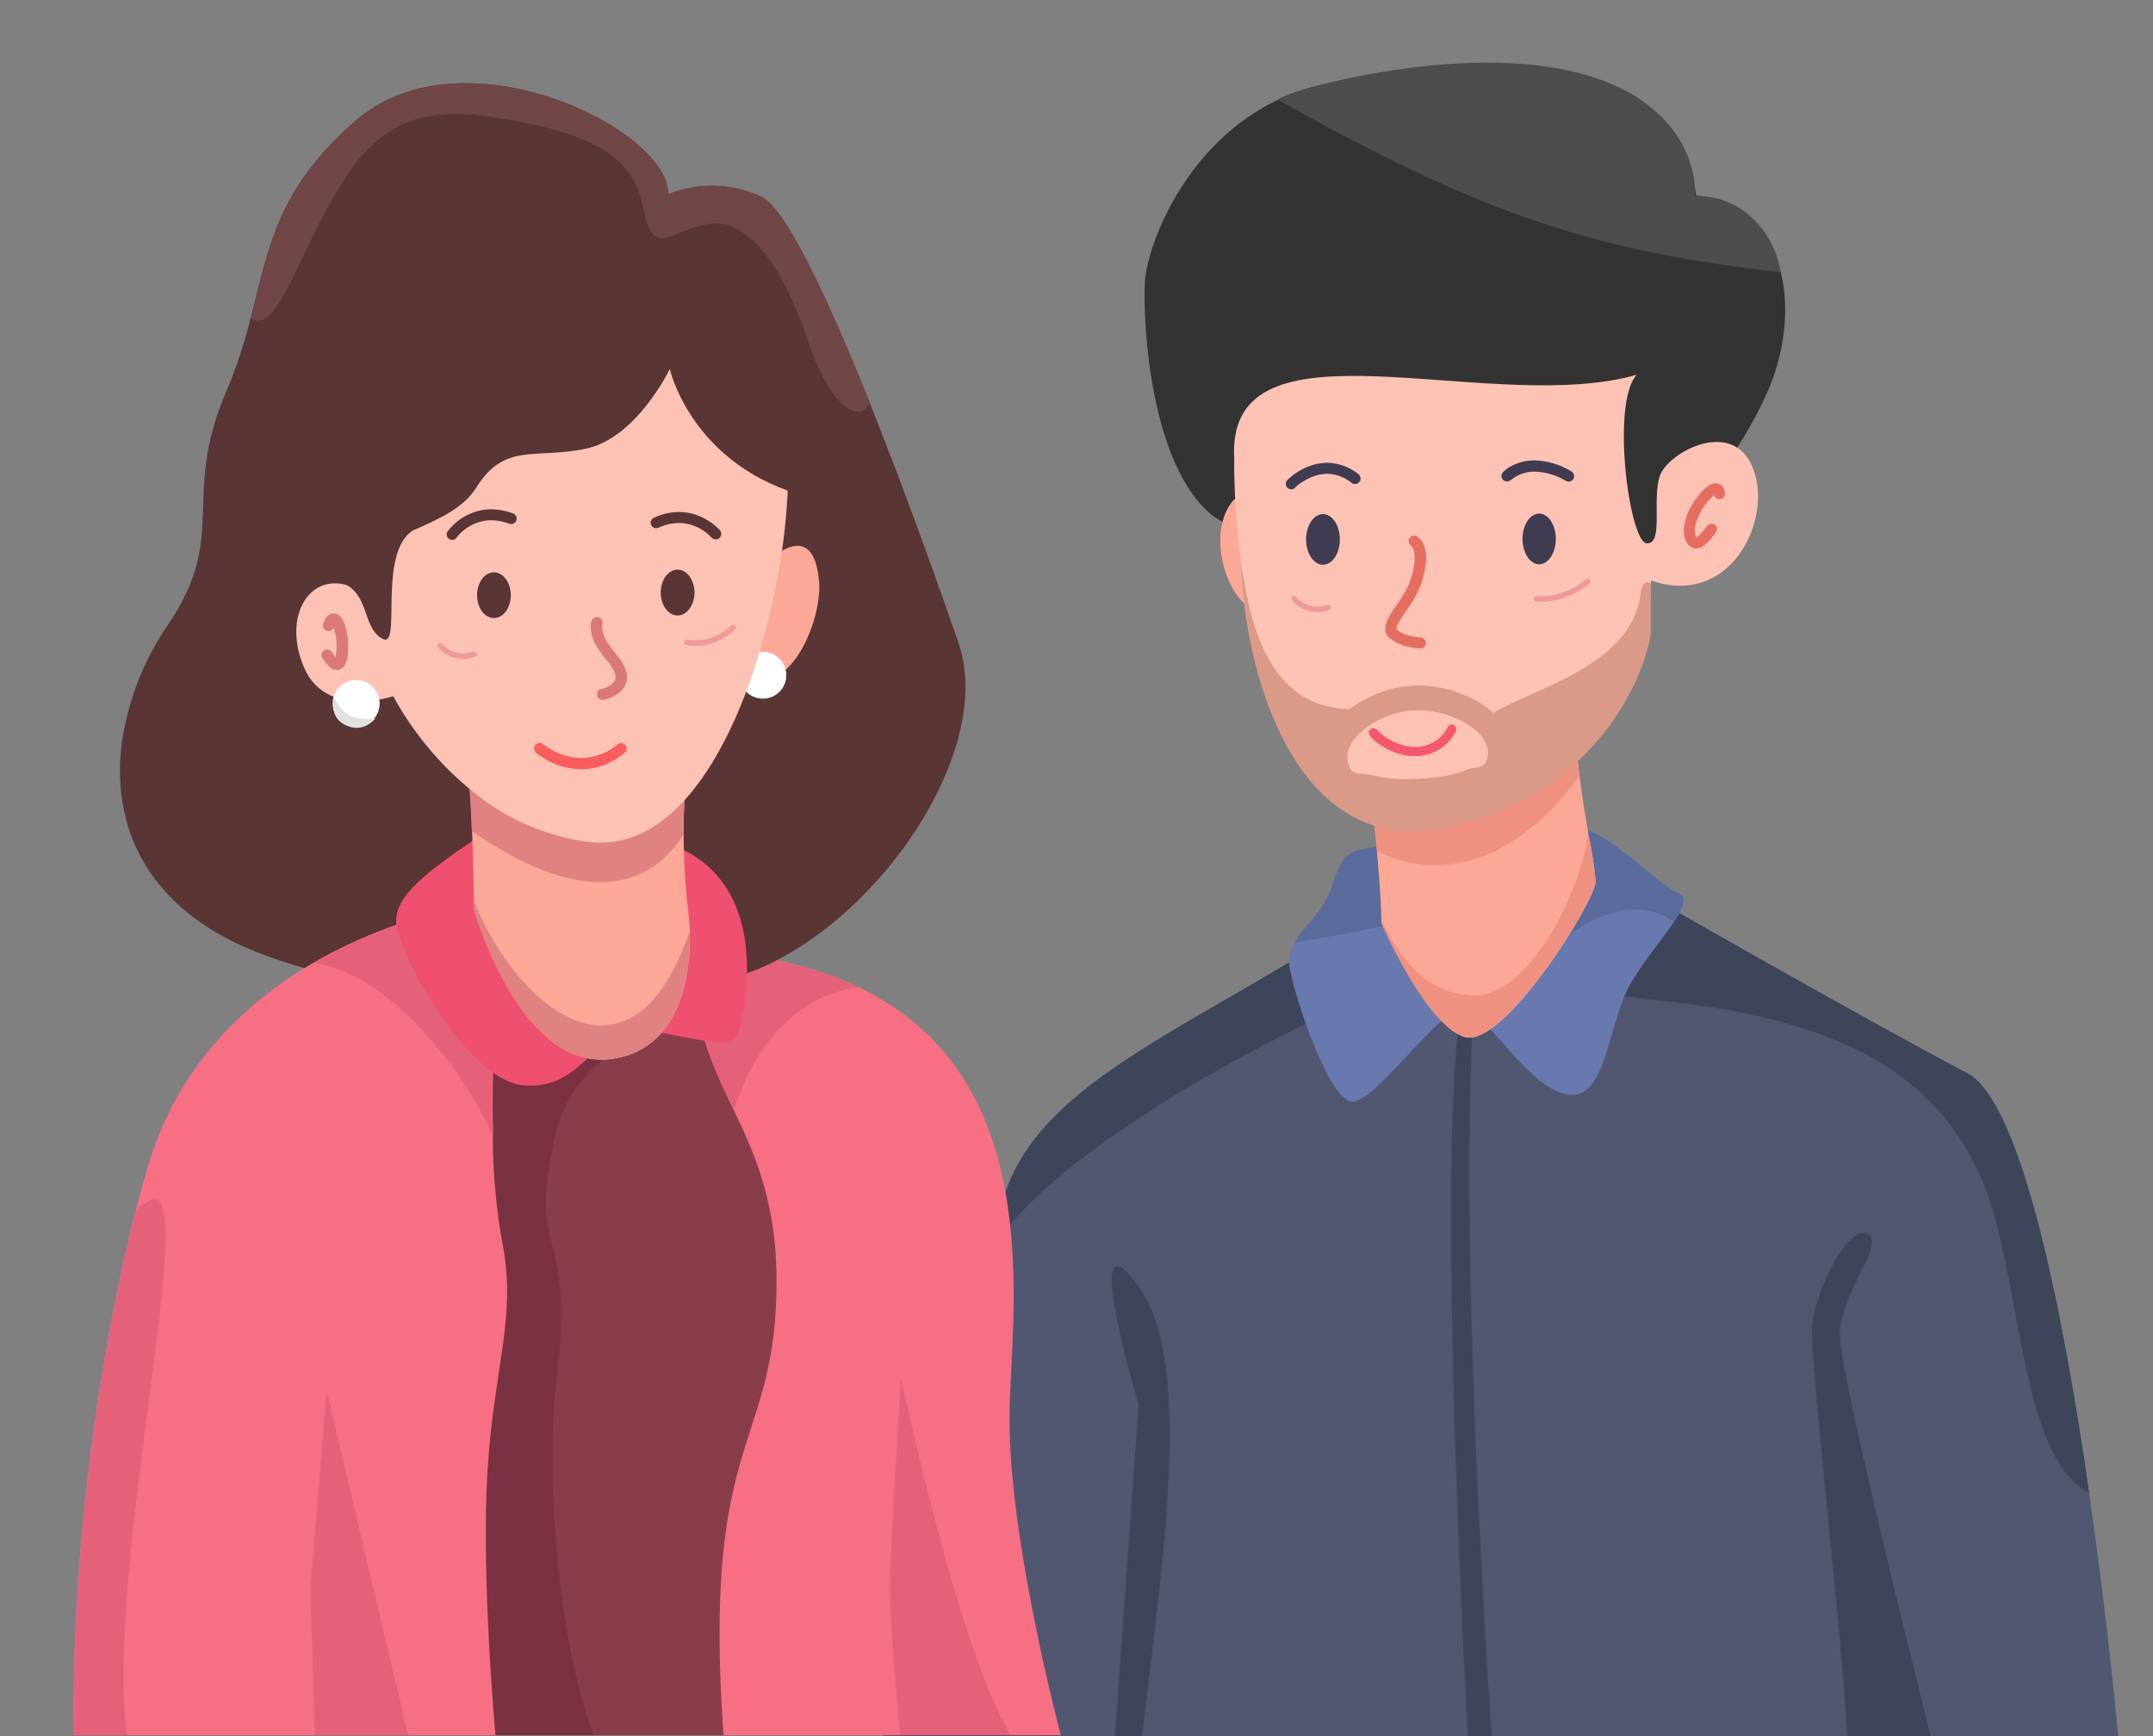 <svg width="124" height="100" viewBox="0 0 124 100" fill="none" xmlns="http://www.w3.org/2000/svg">
<rect x="0" y="0" width="124" height="100" fill="#808080" stroke="none"/>
<path d="M121.996 100H50.869C50.869 100 54.723 82.025 56.87 72.833C57.189 71.469 57.467 70.302 57.691 69.413C59.436 62.512 68.29 59.421 77.54 53.384L94.201 51.169C94.201 51.169 107.774 58.93 113.289 61.807C116.456 63.458 118.855 75.795 120.319 86.011C121.418 93.583 121.996 100 121.996 100Z" fill="#515770"/>
<path d="M85.918 100.001H84.532C84.068 91.335 82.857 65.779 84.148 58.093L85.078 55.587C83.877 67.671 85.407 92.512 85.918 100.001Z" fill="#3E455B"/>
<path d="M120.325 85.999C116.172 83.873 116.469 73.137 114.063 67.761C111.452 61.914 106.03 58.753 96.022 57.687C86.014 56.621 86.366 54.839 79.758 57.089C73.15 59.339 58.267 67.78 56.87 72.833C57.19 71.47 57.468 70.302 57.691 69.413C59.436 62.512 68.29 59.421 77.54 53.384L94.201 51.169C94.201 51.169 107.774 58.93 113.289 61.807C116.456 63.446 118.856 75.782 120.325 85.999Z" fill="#3E455B"/>
<path d="M96.4 53.115C95.761 54.064 94.703 55.31 93.946 56.595C92.53 59 92.569 63.556 90.172 63.024C87.776 62.493 85.456 57.962 84.149 58.101C82.842 58.24 79.212 63.458 77.909 63.458C76.605 63.458 74.749 57.993 74.314 55.946C74.182 55.387 74.27 54.799 74.56 54.301C75.1 53.33 76.218 52.564 76.707 51.058C77.436 48.843 77.666 49.046 80.05 48.65L85.999 48.435C85.999 48.435 89.338 48.15 90.719 47.761C92.099 47.372 95.512 50.985 96.671 51.453C97.202 51.662 96.962 52.27 96.4 53.115Z" fill="#6879AF"/>
<path d="M96.399 53.115C94.44 51.568 91.286 52.688 89.407 54.757C87.123 57.266 85.611 57.099 85.611 57.099C85.611 57.099 88.168 54.045 87.231 52.751C86.439 51.66 79.483 53.507 74.559 54.305C75.099 53.333 76.217 52.568 76.706 51.062C77.435 48.847 77.665 49.049 80.048 48.654L85.998 48.438C85.998 48.438 89.337 48.154 90.717 47.765C92.098 47.375 95.51 50.989 96.67 51.457C97.201 51.663 96.961 52.27 96.399 53.115Z" fill="#596C9B"/>
<path d="M101.895 22.338C101.953 22.193 102.01 22.051 102.065 21.905C103.848 17.111 102.474 11.619 97.69 11.268C96.24 1.136 82.843 4.192 78.077 4.574C69.289 5.279 66.084 13.778 65.941 16.214C65.799 18.651 66.274 26.933 69.891 29.739L86.507 40.019C91.587 43.326 92.661 39.374 93.763 35.779C94.866 32.185 99.863 27.224 101.895 22.338Z" fill="#333333"/>
<path d="M92.533 4.732C85.308 1.799 73.154 5.502 73.629 5.764C85.715 12.566 92.2 14.494 102.54 15.682C102.54 15.682 102.437 14.071 101.031 12.666C99.443 11.08 97.616 11.318 97.616 11.318C97.616 11.318 98.08 6.985 92.533 4.732Z" fill="#4D4D4D"/>
<path d="M74.754 31.42C75.166 33.363 74.524 35.138 73.323 35.384C72.121 35.631 70.817 34.261 70.405 32.322C69.993 30.382 70.638 28.607 71.84 28.357C73.041 28.107 74.345 29.48 74.754 31.42Z" fill="#FCA897"/>
<path d="M91.903 50.772C91.852 51.971 86.579 60.406 84.352 59.732C82.125 59.058 79.559 53.167 79.559 53.167C79.559 53.167 79.559 53.116 79.559 53.015C79.559 52.572 79.496 51.183 79.304 49.013C79.218 47.978 79.096 46.772 78.933 45.406L91.225 35.777C90.401 38.226 90.586 41.685 90.967 44.678C91.126 45.924 91.318 47.089 91.487 48.07C91.675 48.962 91.814 49.864 91.903 50.772V50.772Z" fill="#FCA897"/>
<path d="M90.967 44.68C87.266 49.85 82.736 50.786 79.304 49.014C79.218 47.98 79.096 46.774 78.933 45.407L91.225 35.779C90.401 38.228 90.586 41.687 90.967 44.68Z" fill="#EF9181"/>
<path d="M99.537 32.64C98.476 33.624 96.952 34.093 95.089 33.431C95.089 34.308 95.025 40.035 90.185 44.151C87.55 46.345 84.233 47.574 80.79 47.632C78.359 47.024 76.537 45.493 75.17 43.518C70.821 37.209 71.086 26.407 71.086 26.407C71.052 25.959 71.074 25.509 71.15 25.066C72.297 18.481 86.293 23.879 94.265 21.585C93.805 22.088 93.591 23.183 93.537 24.461C93.415 27.378 94.147 31.255 94.84 31.296C95.844 31.356 95.121 28.726 95.607 27.385C96.093 26.043 99.844 24.006 100.978 27.018C101.643 28.777 101.058 31.239 99.537 32.64Z" fill="#FCC3B4"/>
<path d="M99.352 28.383C99.337 28.249 99.285 28.122 99.202 28.016C99.153 27.961 99.094 27.918 99.027 27.888C98.96 27.858 98.888 27.842 98.815 27.842C98.69 27.846 98.568 27.882 98.46 27.946C98.267 28.059 98.095 28.204 97.952 28.376C97.686 28.678 97.463 29.016 97.291 29.379C97.1 29.745 96.99 30.148 96.972 30.559C96.971 30.677 96.985 30.794 97.013 30.907C97.048 31.081 97.123 31.243 97.234 31.382C97.291 31.447 97.36 31.499 97.438 31.537C97.514 31.573 97.597 31.592 97.681 31.591C97.778 31.589 97.874 31.568 97.962 31.528C98.097 31.465 98.219 31.38 98.323 31.274C98.529 31.072 98.712 30.847 98.866 30.604C98.896 30.533 98.898 30.454 98.874 30.382C98.849 30.31 98.799 30.249 98.732 30.21C98.666 30.172 98.587 30.158 98.511 30.172C98.436 30.186 98.368 30.227 98.32 30.287C98.224 30.431 98.117 30.567 98 30.695C97.933 30.775 97.857 30.848 97.773 30.911C97.747 30.93 97.719 30.947 97.69 30.961H97.671V31.031L97.7 30.968H97.671V31.037L97.7 30.974L97.678 31.025L97.71 30.98L97.687 31.031L97.719 30.987C97.673 30.924 97.643 30.851 97.63 30.775C97.615 30.709 97.607 30.642 97.607 30.575C97.617 30.343 97.668 30.113 97.757 29.898C97.905 29.528 98.11 29.183 98.365 28.876C98.458 28.759 98.565 28.652 98.684 28.56C98.717 28.533 98.754 28.51 98.793 28.493H98.815V28.436V28.493V28.436V28.367L98.764 28.484H98.815V28.357L98.764 28.474L98.812 28.367L98.707 28.427C98.722 28.446 98.742 28.462 98.764 28.474L98.812 28.367L98.707 28.427C98.709 28.444 98.709 28.461 98.707 28.477C98.712 28.519 98.726 28.559 98.747 28.595C98.769 28.632 98.797 28.663 98.831 28.689C98.864 28.714 98.903 28.733 98.944 28.744C98.984 28.754 99.027 28.757 99.069 28.751C99.111 28.746 99.151 28.732 99.188 28.711C99.225 28.69 99.257 28.662 99.282 28.628C99.308 28.595 99.327 28.557 99.338 28.516C99.349 28.476 99.351 28.434 99.346 28.392L99.352 28.383Z" fill="#E56E61"/>
<path d="M81.225 31.411C81.308 31.475 81.372 31.562 81.407 31.661C81.458 31.809 81.481 31.966 81.477 32.123C81.454 32.66 81.336 33.189 81.129 33.686C80.916 34.132 80.66 34.556 80.362 34.951C80.219 35.154 80.089 35.365 79.972 35.584C79.858 35.777 79.791 35.993 79.777 36.217C79.776 36.314 79.796 36.41 79.835 36.498C79.877 36.593 79.939 36.677 80.017 36.745C80.347 37.005 80.737 37.182 81.151 37.261C81.362 37.309 81.575 37.342 81.79 37.359C81.875 37.364 81.958 37.335 82.022 37.279C82.085 37.223 82.123 37.144 82.127 37.06C82.132 36.976 82.103 36.894 82.046 36.831C81.99 36.769 81.91 36.731 81.826 36.726V36.726C81.63 36.709 81.435 36.677 81.244 36.631C80.954 36.572 80.681 36.449 80.445 36.271L80.429 36.248V36.217C80.443 36.096 80.485 35.98 80.551 35.878C80.675 35.638 80.899 35.328 81.123 34.995C81.365 34.66 81.571 34.299 81.736 33.92C81.978 33.35 82.115 32.743 82.142 32.126C82.146 31.893 82.108 31.662 82.03 31.442C81.953 31.226 81.811 31.037 81.624 30.901C81.555 30.856 81.472 30.839 81.391 30.854C81.309 30.869 81.237 30.914 81.189 30.98C81.141 31.046 81.12 31.128 81.132 31.209C81.143 31.29 81.186 31.363 81.25 31.414L81.225 31.411Z" fill="#E56E61"/>
<path d="M89.606 31.042C89.606 31.849 89.171 32.504 88.647 32.504C88.123 32.504 87.689 31.849 87.689 31.042C87.689 30.235 88.123 29.583 88.647 29.583C89.171 29.583 89.606 30.235 89.606 31.042Z" fill="#3F3B51"/>
<path d="M76.195 32.53C76.732 32.53 77.167 31.877 77.167 31.071C77.167 30.265 76.732 29.612 76.195 29.612C75.659 29.612 75.224 30.265 75.224 31.071C75.224 31.877 75.659 32.53 76.195 32.53Z" fill="#3F3B51"/>
<path d="M87.04 27.638L86.919 27.524L87.04 27.642L86.919 27.528L87.04 27.645C87.067 27.617 87.096 27.592 87.126 27.569C87.496 27.298 87.945 27.157 88.404 27.167C89.034 27.187 89.648 27.37 90.184 27.698C90.258 27.74 90.344 27.751 90.426 27.729C90.507 27.707 90.577 27.654 90.619 27.581C90.66 27.508 90.671 27.422 90.648 27.341C90.625 27.261 90.571 27.192 90.497 27.151C89.868 26.762 89.146 26.544 88.404 26.518C87.937 26.511 87.476 26.619 87.062 26.835C86.883 26.925 86.72 27.043 86.577 27.183C86.544 27.212 86.519 27.248 86.501 27.288C86.483 27.327 86.474 27.37 86.473 27.414C86.473 27.457 86.481 27.5 86.499 27.54C86.516 27.58 86.541 27.616 86.573 27.646C86.605 27.676 86.643 27.699 86.684 27.714C86.725 27.728 86.769 27.735 86.813 27.732C86.857 27.729 86.9 27.717 86.939 27.697C86.978 27.677 87.012 27.65 87.04 27.616V27.638Z" fill="#3F3B51"/>
<path d="M74.585 28.077C74.759 27.922 74.95 27.786 75.154 27.672C75.538 27.434 75.979 27.302 76.432 27.289C76.949 27.298 77.447 27.483 77.841 27.814C77.874 27.84 77.912 27.859 77.953 27.87C77.993 27.882 78.036 27.885 78.077 27.88C78.119 27.875 78.16 27.862 78.196 27.841C78.233 27.821 78.265 27.793 78.291 27.761C78.317 27.728 78.337 27.69 78.348 27.65C78.359 27.61 78.363 27.568 78.358 27.526C78.353 27.485 78.339 27.445 78.319 27.409C78.298 27.372 78.27 27.34 78.237 27.314C77.728 26.899 77.091 26.667 76.432 26.656C75.847 26.669 75.276 26.841 74.783 27.153C74.552 27.294 74.337 27.461 74.144 27.65C74.115 27.68 74.092 27.715 74.076 27.754C74.061 27.792 74.053 27.834 74.054 27.875C74.055 27.917 74.064 27.958 74.081 27.996C74.097 28.034 74.122 28.069 74.152 28.098C74.182 28.126 74.218 28.149 74.257 28.164C74.296 28.18 74.338 28.187 74.38 28.186C74.422 28.186 74.463 28.177 74.501 28.16C74.54 28.143 74.575 28.12 74.604 28.09L74.585 28.077Z" fill="#3F3B51"/>
<path d="M78.913 42.417C79.486 43.016 80.241 43.406 81.059 43.526C81.597 43.606 82.148 43.53 82.644 43.306C83.161 43.062 83.581 42.651 83.838 42.139C83.857 42.108 83.87 42.073 83.875 42.036C83.879 42 83.877 41.963 83.867 41.928C83.857 41.892 83.841 41.86 83.817 41.831C83.795 41.803 83.766 41.779 83.734 41.763C83.701 41.746 83.666 41.736 83.63 41.733C83.593 41.73 83.557 41.736 83.522 41.748C83.488 41.76 83.457 41.779 83.43 41.804C83.403 41.829 83.382 41.859 83.367 41.893C83.167 42.299 82.838 42.626 82.431 42.822C82.027 43.002 81.58 43.063 81.143 42.996C80.442 42.886 79.796 42.548 79.305 42.033C79.281 42.006 79.252 41.983 79.219 41.967C79.186 41.952 79.151 41.943 79.114 41.941C79.078 41.94 79.042 41.946 79.008 41.959C78.974 41.972 78.943 41.992 78.917 42.018C78.891 42.044 78.87 42.074 78.857 42.108C78.843 42.142 78.836 42.178 78.837 42.215C78.838 42.252 78.846 42.288 78.861 42.321C78.876 42.354 78.898 42.384 78.925 42.408L78.913 42.417Z" fill="#F4586F"/>
<path d="M91.903 50.771C91.852 51.97 86.58 60.405 84.353 59.731C82.126 59.057 79.56 53.166 79.56 53.166C79.56 53.166 79.56 53.115 79.56 53.014C80.758 55.403 82.158 57.191 84.8 57.336C87.727 57.494 90.772 52.22 91.488 48.069C91.676 48.961 91.814 49.863 91.903 50.771V50.771Z" fill="#EF9181"/>
<path d="M65.778 100H64.213L65.577 80.889C65.577 80.889 62.094 69.293 65.577 74.086C68.843 78.573 66.846 90.618 65.778 100Z" fill="#3E455B"/>
<path d="M111.193 99.999H106.4C105.873 91.892 104.224 78.306 104.365 76.385C104.509 74.37 106.467 70.491 107.56 71.063C108.653 71.636 106.03 74.37 105.963 76.816C105.902 78.6 109.343 92.595 111.193 99.999Z" fill="#3E455B"/>
<path d="M91.338 33.369C90.681 33.931 89.861 34.271 88.995 34.34H88.708H88.51C88.489 34.339 88.468 34.342 88.448 34.349C88.428 34.356 88.41 34.367 88.394 34.381C88.379 34.395 88.366 34.412 88.357 34.43C88.348 34.449 88.343 34.47 88.342 34.49C88.341 34.511 88.344 34.532 88.351 34.551C88.358 34.571 88.369 34.589 88.383 34.605C88.397 34.62 88.414 34.633 88.433 34.641C88.452 34.65 88.473 34.656 88.494 34.657C88.564 34.657 88.634 34.657 88.708 34.657H89.027C89.96 34.584 90.844 34.218 91.552 33.612C91.584 33.585 91.604 33.546 91.607 33.504C91.611 33.462 91.598 33.42 91.571 33.388C91.558 33.372 91.541 33.358 91.523 33.349C91.504 33.339 91.484 33.333 91.463 33.331C91.442 33.33 91.421 33.332 91.401 33.339C91.381 33.345 91.363 33.355 91.347 33.369H91.338Z" fill="#EF9A9A"/>
<path d="M76.47 34.84C76.275 34.907 76.07 34.942 75.863 34.945C75.514 34.944 75.176 34.826 74.904 34.609C74.813 34.54 74.728 34.464 74.649 34.382C74.635 34.365 74.617 34.351 74.598 34.341C74.578 34.331 74.557 34.326 74.535 34.325C74.513 34.323 74.491 34.326 74.47 34.334C74.45 34.342 74.431 34.353 74.415 34.368C74.399 34.383 74.386 34.401 74.378 34.422C74.37 34.441 74.365 34.463 74.366 34.485C74.366 34.507 74.371 34.528 74.38 34.548C74.389 34.568 74.402 34.586 74.419 34.6C74.508 34.696 74.605 34.783 74.709 34.863C75.038 35.12 75.444 35.26 75.863 35.261C76.105 35.26 76.344 35.218 76.572 35.138C76.608 35.121 76.635 35.092 76.651 35.057C76.666 35.021 76.667 34.981 76.654 34.944C76.642 34.908 76.616 34.877 76.582 34.858C76.548 34.839 76.508 34.832 76.47 34.84V34.84Z" fill="#EF9A9A"/>
<path d="M49.289 66.224L48.976 71.612L47.321 99.943H22.375L14.853 76.124L15.275 64.275L33.466 52.698L42.87 58.399L49.289 66.224Z" fill="#893D4B"/>
<path d="M31.542 67.8C30.96 72.043 32.986 71.651 32.072 79.235C31.405 84.794 32.072 94.321 34.191 99.944H26.152C25.011 99.459 24.266 99.137 24.266 99.137L21.25 74.992C21.25 74.992 25.107 61.086 25.612 60.836C26.116 60.586 29.232 55.773 29.232 55.773L37.089 59.225C32.843 62.187 32.127 63.557 31.542 67.8Z" fill="#7A3141"/>
<path d="M61.097 99.943H41.672C40.455 83.003 44.44 83.49 44.711 74.713C44.871 69.543 43.577 66.718 42.27 63.956C41.359 62.057 40.446 60.159 40.014 57.561L40.928 54.795C44.401 55.055 47.194 55.783 49.437 56.852C60.496 62.12 58.202 75.615 58.144 81.532C58.074 88.629 61.097 99.943 61.097 99.943Z" fill="#F76F83"/>
<path d="M58.204 99.944H51.845C51.679 98.197 51.238 93.404 51.261 91.227C51.286 88.537 51.9 79.374 51.9 79.374C51.9 79.374 55.117 94.796 58.204 99.944Z" fill="#E5617A"/>
<path d="M49.437 56.865C46.002 57.317 43.468 60.073 42.27 63.968C41.359 62.07 40.446 60.171 40.014 57.574L40.928 54.808C44.401 55.068 47.194 55.795 49.437 56.865Z" fill="#E5617A"/>
<path d="M54.242 45.114C52.255 49.448 48.347 53.657 44.11 55.621C37.116 58.855 19.222 57.966 12.135 53.52C7.745 50.774 6.505 46.699 7.022 42.763C7.374 40.334 8.281 38.017 9.674 35.989C13.189 30.815 10.409 28.635 13.023 22.576C13.601 21.206 14.071 19.794 14.429 18.352C15.483 14.305 15.928 10.86 20.535 6.908C26.651 1.655 38.483 7.392 38.483 11.189C39.341 10.84 40.264 10.675 41.191 10.703C42.118 10.731 43.029 10.953 43.864 11.353C45.305 12.068 47.762 17.387 50.076 23.165C52.213 28.499 54.23 34.207 55.207 37.042C56.016 39.38 55.546 42.269 54.242 45.114Z" fill="#593535"/>
<path d="M28.536 99.943H4.252C4.082 90.049 5.591 78.377 7.811 69.749C8.038 68.863 8.275 68.012 8.514 67.195C10.144 61.699 13.79 57.928 18.065 55.447C18.704 55.067 19.381 54.723 20.059 54.403C21.524 53.714 23.044 53.144 24.602 52.698V52.698C25.095 52.555 25.59 52.425 26.082 52.305L27.536 55.666L27.804 56.298L28.226 57.27L28.52 57.95C28.52 57.95 28.45 59.095 28.408 60.769C28.37 62.101 28.347 63.769 28.383 65.458C28.386 67.443 28.557 69.424 28.894 71.381C29.808 75.767 28.469 78.548 28.082 84.67C27.696 90.793 28.536 99.943 28.536 99.943Z" fill="#F76F83"/>
<path d="M7.294 99.943H4.265C4.096 90.049 5.604 78.377 7.824 69.749C8.083 69.463 8.404 69.24 8.764 69.097C11.483 68.233 6.077 90.201 7.294 99.943Z" fill="#E5617A"/>
<path d="M23.504 99.943H18.126L17.873 91.413L18.819 80.133L23.504 99.943Z" fill="#E5617A"/>
<path d="M28.399 65.455C26.52 61.215 22.232 56.067 18.078 55.453C20.584 54.027 23.286 52.968 26.098 52.308L28.536 57.947C28.536 57.947 28.316 61.636 28.399 65.455Z" fill="#E5617A"/>
<path d="M28.095 47.853C24.67 50.115 22.715 51.555 22.82 53.188C22.925 54.82 26.846 62.126 30.054 62.502C33.262 62.879 34.297 59.702 35.927 59.339C37.557 58.975 42.129 60.848 42.509 59.554C42.89 58.26 44.931 49.59 36.975 48.192L28.095 47.853Z" fill="#EF506F"/>
<path d="M39.851 43.081C39.509 44.718 39.348 46.386 39.372 48.058C39.378 49.694 39.485 51.329 39.691 52.953C39.691 52.953 39.723 53.203 39.73 53.614C39.784 55.433 39.528 60.426 35.215 60.999C29.927 61.701 27.284 52.333 27.284 52.333C27.284 52.333 27.284 52.152 27.284 51.833C27.284 51.073 27.258 49.548 27.188 47.862C27.105 45.701 26.942 43.271 26.629 41.869L38.816 42.249L40.075 42.29C39.992 42.543 39.912 42.812 39.851 43.081Z" fill="#FCA897"/>
<path d="M39.851 43.081C39.508 44.718 39.348 46.386 39.371 48.058C36.604 52.434 31.62 51.01 27.172 47.862C27.089 45.701 26.926 43.271 26.613 41.869L38.799 42.249C39.189 42.474 39.543 42.754 39.851 43.081V43.081Z" fill="#E08282"/>
<path d="M44.234 32.32C45.758 30.975 46.953 31.029 47.171 33.453C47.388 35.877 45.324 40.075 43.528 38.784L44.234 32.32Z" fill="#FCA897"/>
<ellipse cx="43.937" cy="38.894" rx="1.352" ry="1.348" fill="white"/>
<path d="M44.784 33.239C43.462 40.456 39.835 49.255 33.85 48.492C31.464 48.165 29.215 47.195 27.348 45.689C25.42 44.156 23.822 42.256 22.647 40.101C22.647 40.101 18.813 41.402 17.535 38.5C16.257 35.599 17.752 33.036 19.989 33.707C21.267 34.463 20.916 36.206 22.037 36.798C22.705 37.156 22.468 35.374 22.593 33.58C22.666 32.492 22.877 31.394 23.504 30.771L23.75 30.568C25.191 29.935 26.664 29.302 27.418 28.103C29.067 25.455 30.789 26.461 33.732 25.847C36.675 25.233 38.576 21.253 38.576 21.253C38.576 21.253 39.672 26.198 45.363 28.258C45.363 28.432 45.363 28.61 45.34 28.79C45.25 30.283 45.064 31.769 44.784 33.239V33.239Z" fill="#FCC3B4"/>
<path d="M28.447 35.602C28.983 35.602 29.418 35.012 29.418 34.283C29.418 33.554 28.983 32.964 28.447 32.964C27.91 32.964 27.476 33.554 27.476 34.283C27.476 35.012 27.91 35.602 28.447 35.602Z" fill="#593535"/>
<path d="M39.026 35.451C39.562 35.451 39.997 34.86 39.997 34.132C39.997 33.403 39.562 32.812 39.026 32.812C38.489 32.812 38.054 33.403 38.054 34.132C38.054 34.86 38.489 35.451 39.026 35.451Z" fill="#593535"/>
<ellipse cx="20.512" cy="40.521" rx="1.352" ry="1.348" fill="white"/>
<path d="M19.787 41.706C18.945 41.225 19.231 40.198 19.231 40.198C19.871 41.313 20.43 41.49 21.614 41.388C21.614 41.388 20.899 42.34 19.787 41.706Z" fill="#E1E1E1"/>
<path d="M34.048 35.795C34.031 35.9 34.023 36.006 34.023 36.112C34.025 36.431 34.103 36.745 34.25 37.029C34.454 37.398 34.695 37.746 34.968 38.067C35.181 38.299 35.341 38.573 35.438 38.871C35.449 38.913 35.454 38.957 35.454 39.001C35.455 39.104 35.418 39.205 35.352 39.285C35.233 39.425 35.082 39.534 34.911 39.602C34.843 39.629 34.774 39.654 34.703 39.674H34.643L34.662 39.776L34.643 39.674L34.662 39.776L34.643 39.674C34.558 39.691 34.483 39.741 34.435 39.812C34.387 39.883 34.37 39.97 34.387 40.054C34.404 40.138 34.454 40.212 34.526 40.259C34.598 40.307 34.686 40.324 34.77 40.307C34.994 40.261 35.21 40.181 35.41 40.07C35.59 39.973 35.75 39.842 35.879 39.684C36.033 39.492 36.116 39.255 36.116 39.01C36.115 38.922 36.106 38.834 36.087 38.747C36.018 38.482 35.9 38.232 35.739 38.01C35.508 37.694 35.234 37.377 35.026 37.061C34.818 36.786 34.699 36.455 34.684 36.112C34.684 36.043 34.691 35.974 34.703 35.906C34.71 35.864 34.708 35.822 34.698 35.781C34.688 35.74 34.67 35.702 34.645 35.668C34.62 35.634 34.588 35.605 34.552 35.583C34.516 35.562 34.475 35.547 34.433 35.541C34.391 35.534 34.349 35.536 34.307 35.546C34.266 35.556 34.227 35.574 34.193 35.599C34.159 35.623 34.13 35.655 34.108 35.691C34.085 35.727 34.071 35.766 34.064 35.808L34.048 35.795Z" fill="#DB7979"/>
<path d="M26.29 30.963H26.271H26.29H26.271H26.29C26.447 30.764 26.632 30.589 26.84 30.444C27.26 30.136 27.768 29.968 28.291 29.966C28.638 29.969 28.983 30.035 29.307 30.159C29.346 30.177 29.39 30.186 29.433 30.186C29.477 30.186 29.52 30.178 29.56 30.161C29.6 30.145 29.636 30.12 29.666 30.089C29.696 30.058 29.72 30.021 29.735 29.981C29.75 29.94 29.757 29.897 29.755 29.854C29.753 29.811 29.742 29.769 29.723 29.73C29.703 29.692 29.677 29.657 29.643 29.629C29.61 29.601 29.572 29.58 29.53 29.567C29.135 29.416 28.715 29.337 28.291 29.333C27.616 29.339 26.961 29.561 26.425 29.966C26.183 30.147 25.968 30.36 25.785 30.599C25.761 30.633 25.744 30.671 25.734 30.712C25.725 30.752 25.724 30.794 25.731 30.835C25.738 30.876 25.753 30.915 25.775 30.951C25.797 30.986 25.826 31.016 25.861 31.04C25.895 31.064 25.933 31.082 25.974 31.091C26.015 31.1 26.058 31.102 26.099 31.095C26.14 31.088 26.18 31.073 26.216 31.051C26.251 31.029 26.282 31 26.306 30.966L26.29 30.963Z" fill="#593535"/>
<path d="M41.474 30.556C41.286 30.348 41.071 30.168 40.834 30.018C40.321 29.677 39.718 29.493 39.099 29.49C38.592 29.495 38.092 29.613 37.636 29.835C37.566 29.874 37.513 29.939 37.489 30.015C37.465 30.091 37.471 30.174 37.506 30.246C37.54 30.318 37.602 30.375 37.677 30.404C37.752 30.433 37.836 30.433 37.911 30.404C38.281 30.224 38.687 30.128 39.099 30.122C39.593 30.127 40.074 30.274 40.483 30.547C40.617 30.633 40.744 30.731 40.86 30.841C40.894 30.871 40.925 30.902 40.956 30.936L40.978 30.958L41.007 30.933L40.978 30.958L41.007 30.933L40.978 30.958C41.033 31.022 41.111 31.062 41.196 31.069C41.28 31.076 41.364 31.05 41.429 30.996C41.494 30.942 41.534 30.864 41.541 30.781C41.548 30.697 41.522 30.614 41.467 30.55L41.474 30.556Z" fill="#593535"/>
<path d="M30.888 43.373C31.116 43.559 31.366 43.718 31.632 43.847C32.207 44.145 32.846 44.305 33.495 44.312C34.409 44.296 35.287 43.959 35.974 43.363C36.007 43.337 36.034 43.304 36.054 43.268C36.074 43.231 36.086 43.191 36.09 43.149C36.095 43.108 36.09 43.066 36.078 43.026C36.066 42.986 36.046 42.949 36.019 42.917C35.966 42.853 35.889 42.812 35.805 42.804C35.721 42.795 35.637 42.82 35.572 42.873C34.996 43.371 34.26 43.652 33.495 43.664C32.946 43.654 32.407 43.519 31.92 43.268C31.761 43.186 31.607 43.094 31.46 42.993C31.405 42.955 31.364 42.926 31.338 42.904L31.309 42.882C31.279 42.851 31.241 42.826 31.2 42.81C31.159 42.793 31.115 42.786 31.071 42.787C31.026 42.788 30.983 42.799 30.943 42.818C30.903 42.837 30.867 42.864 30.839 42.897C30.81 42.93 30.788 42.969 30.775 43.011C30.762 43.053 30.758 43.097 30.763 43.141C30.769 43.184 30.783 43.226 30.805 43.264C30.828 43.302 30.858 43.334 30.894 43.36L30.888 43.373Z" fill="#F95D5D"/>
<path d="M19.196 36.111C19.214 36.043 19.243 35.978 19.282 35.918V35.918L19.256 35.896L19.279 35.921L19.253 35.899L19.276 35.925L19.177 35.801V35.956C19.212 35.956 19.247 35.945 19.276 35.925L19.177 35.801L19.094 35.925C19.119 35.939 19.148 35.946 19.177 35.947V35.801L19.094 35.925C19.126 35.965 19.153 36.01 19.173 36.057C19.318 36.426 19.389 36.82 19.381 37.215C19.382 37.349 19.374 37.482 19.359 37.614C19.352 37.74 19.323 37.863 19.273 37.978V37.978L19.349 38.041L19.305 37.953L19.273 37.978L19.349 38.041L19.305 37.953L19.375 38.089V37.937L19.305 37.953L19.375 38.089V38.054L19.404 37.94H19.375V38.057L19.404 37.943V37.984L19.419 37.946V37.987L19.436 37.95C19.409 37.932 19.384 37.912 19.362 37.889C19.299 37.824 19.241 37.753 19.189 37.677L19.135 37.589L19.119 37.567C19.098 37.531 19.07 37.499 19.037 37.473C19.003 37.448 18.965 37.429 18.925 37.418C18.884 37.407 18.842 37.405 18.8 37.41C18.758 37.415 18.718 37.429 18.681 37.45C18.645 37.47 18.613 37.498 18.587 37.531C18.561 37.564 18.543 37.602 18.532 37.642C18.521 37.682 18.518 37.724 18.523 37.766C18.529 37.807 18.542 37.847 18.563 37.883C18.625 37.994 18.697 38.1 18.777 38.2C18.845 38.288 18.923 38.367 19.011 38.437C19.06 38.478 19.115 38.513 19.173 38.541C19.246 38.574 19.324 38.591 19.404 38.592C19.504 38.591 19.602 38.56 19.685 38.503C19.797 38.42 19.881 38.304 19.924 38.171C19.98 38.019 20.015 37.861 20.03 37.7C20.046 37.538 20.055 37.383 20.055 37.228C20.059 36.818 19.998 36.41 19.873 36.02C19.826 35.865 19.755 35.719 19.662 35.586C19.615 35.521 19.556 35.464 19.49 35.418C19.41 35.359 19.312 35.328 19.212 35.33C19.127 35.328 19.044 35.352 18.972 35.396C18.88 35.453 18.803 35.531 18.748 35.624C18.692 35.724 18.647 35.83 18.614 35.94C18.602 35.98 18.597 36.022 18.6 36.063C18.604 36.105 18.616 36.145 18.635 36.182C18.674 36.257 18.741 36.313 18.822 36.339C18.903 36.365 18.991 36.357 19.066 36.319C19.142 36.28 19.199 36.214 19.225 36.133L19.196 36.111Z" fill="#DB7979"/>
<path d="M35.199 61.001C29.911 61.703 27.268 52.334 27.268 52.334C27.268 52.334 27.268 52.154 27.268 51.834C29.665 57.906 36.32 63.624 39.73 53.616C39.771 55.435 39.516 60.428 35.199 61.001Z" fill="#E08282"/>
<path d="M50.079 23.165C49.67 24.475 47.842 23.567 46.564 19.726C45.002 15.04 42.906 12.404 40.57 12.939C38.234 13.474 37.63 14.879 36.994 11.756C36.358 8.633 33.224 7.446 28.006 6.693C22.788 5.94 20.823 8.415 18.813 12.072C16.988 15.388 15.79 19.28 14.448 18.346C15.503 14.3 15.947 10.854 20.554 6.902C26.67 1.65 38.502 7.386 38.502 11.183C39.361 10.834 40.283 10.669 41.211 10.697C42.138 10.726 43.048 10.947 43.883 11.348C45.308 12.069 47.766 17.388 50.079 23.165Z" fill="#704646"/>
<path d="M42.12 36.014C41.853 36.286 41.534 36.504 41.181 36.653C40.828 36.801 40.449 36.879 40.065 36.88H40.027C39.875 36.877 39.723 36.865 39.573 36.843C39.552 36.839 39.531 36.84 39.51 36.846C39.489 36.851 39.47 36.86 39.453 36.872C39.436 36.885 39.422 36.9 39.411 36.918C39.4 36.936 39.392 36.956 39.389 36.977C39.386 36.998 39.387 37.019 39.392 37.039C39.397 37.06 39.407 37.079 39.419 37.096C39.432 37.113 39.447 37.127 39.466 37.138C39.484 37.149 39.504 37.156 39.525 37.159C39.69 37.184 39.857 37.198 40.023 37.2H40.065C40.489 37.2 40.909 37.115 41.301 36.953C41.692 36.789 42.046 36.551 42.343 36.251C42.358 36.236 42.37 36.219 42.378 36.199C42.386 36.18 42.391 36.159 42.391 36.139C42.391 36.118 42.386 36.097 42.378 36.078C42.37 36.058 42.358 36.041 42.343 36.026C42.329 36.011 42.311 36 42.292 35.992C42.273 35.984 42.252 35.98 42.231 35.98C42.211 35.98 42.19 35.984 42.171 35.992C42.152 36 42.134 36.011 42.12 36.026V36.014Z" fill="#EF9A9A"/>
<path d="M27.274 37.519C27.079 37.585 26.874 37.621 26.667 37.624C26.321 37.629 25.983 37.517 25.709 37.307C25.617 37.238 25.531 37.16 25.453 37.076C25.438 37.061 25.421 37.05 25.401 37.042C25.382 37.033 25.361 37.029 25.34 37.029C25.319 37.029 25.298 37.033 25.278 37.042C25.259 37.05 25.241 37.061 25.226 37.076C25.211 37.09 25.199 37.108 25.19 37.127C25.182 37.146 25.178 37.166 25.178 37.187C25.178 37.208 25.182 37.228 25.19 37.247C25.199 37.266 25.211 37.283 25.226 37.298C25.315 37.393 25.413 37.481 25.517 37.56C25.846 37.817 26.252 37.958 26.67 37.959C26.912 37.957 27.152 37.916 27.38 37.836C27.415 37.819 27.443 37.79 27.458 37.754C27.473 37.718 27.475 37.679 27.462 37.642C27.449 37.605 27.424 37.574 27.39 37.555C27.356 37.536 27.316 37.53 27.277 37.538L27.274 37.519Z" fill="#EF9A9A"/>
<path d="M95.074 36.549V33.613C95.074 33.613 94.715 33.31 94.518 33.93C94.207 38.185 88.775 39.505 86.099 40.992C85.342 41.413 87.398 43.1 86.576 43.372C83.637 47.419 78.395 45.594 77.283 44.324C76.474 43.401 79.115 41.635 78.236 40.992C78.442 40.675 76.33 41.23 74.503 39.722C72.263 37.874 71.795 34.305 71.485 32.502C71.617 38.136 74.328 49.259 82.843 47.736C91.357 46.213 94.545 39.643 95.074 36.549Z" fill="#DB9988"/>
<path fill-rule="evenodd" clip-rule="evenodd" d="M84.594 41.771C83.676 41.164 82.376 40.822 81.25 40.933C80.165 41.04 79.063 41.533 78.353 42.195C77.645 42.855 77.444 43.542 77.723 44.171C77.982 44.755 78.47 44.477 79.19 44.679C79.931 44.887 80.854 44.911 81.846 44.85C82.818 44.79 83.691 44.66 84.367 44.377C85.02 44.104 85.444 44.346 85.636 43.754C85.848 43.101 85.529 42.389 84.594 41.771ZM85.383 40.58C86.548 41.351 87.501 42.643 86.996 44.195C86.642 45.285 85.845 45.942 84.919 46.329C84.016 46.707 82.948 46.847 81.935 46.91C80.897 46.974 79.78 46.963 78.802 46.688C77.804 46.408 76.896 45.832 76.416 44.75C75.797 43.353 76.421 42.042 77.378 41.151C78.333 40.261 79.735 39.648 81.109 39.512C82.574 39.367 84.201 39.799 85.383 40.58Z" fill="#DB9988"/>
</svg>
